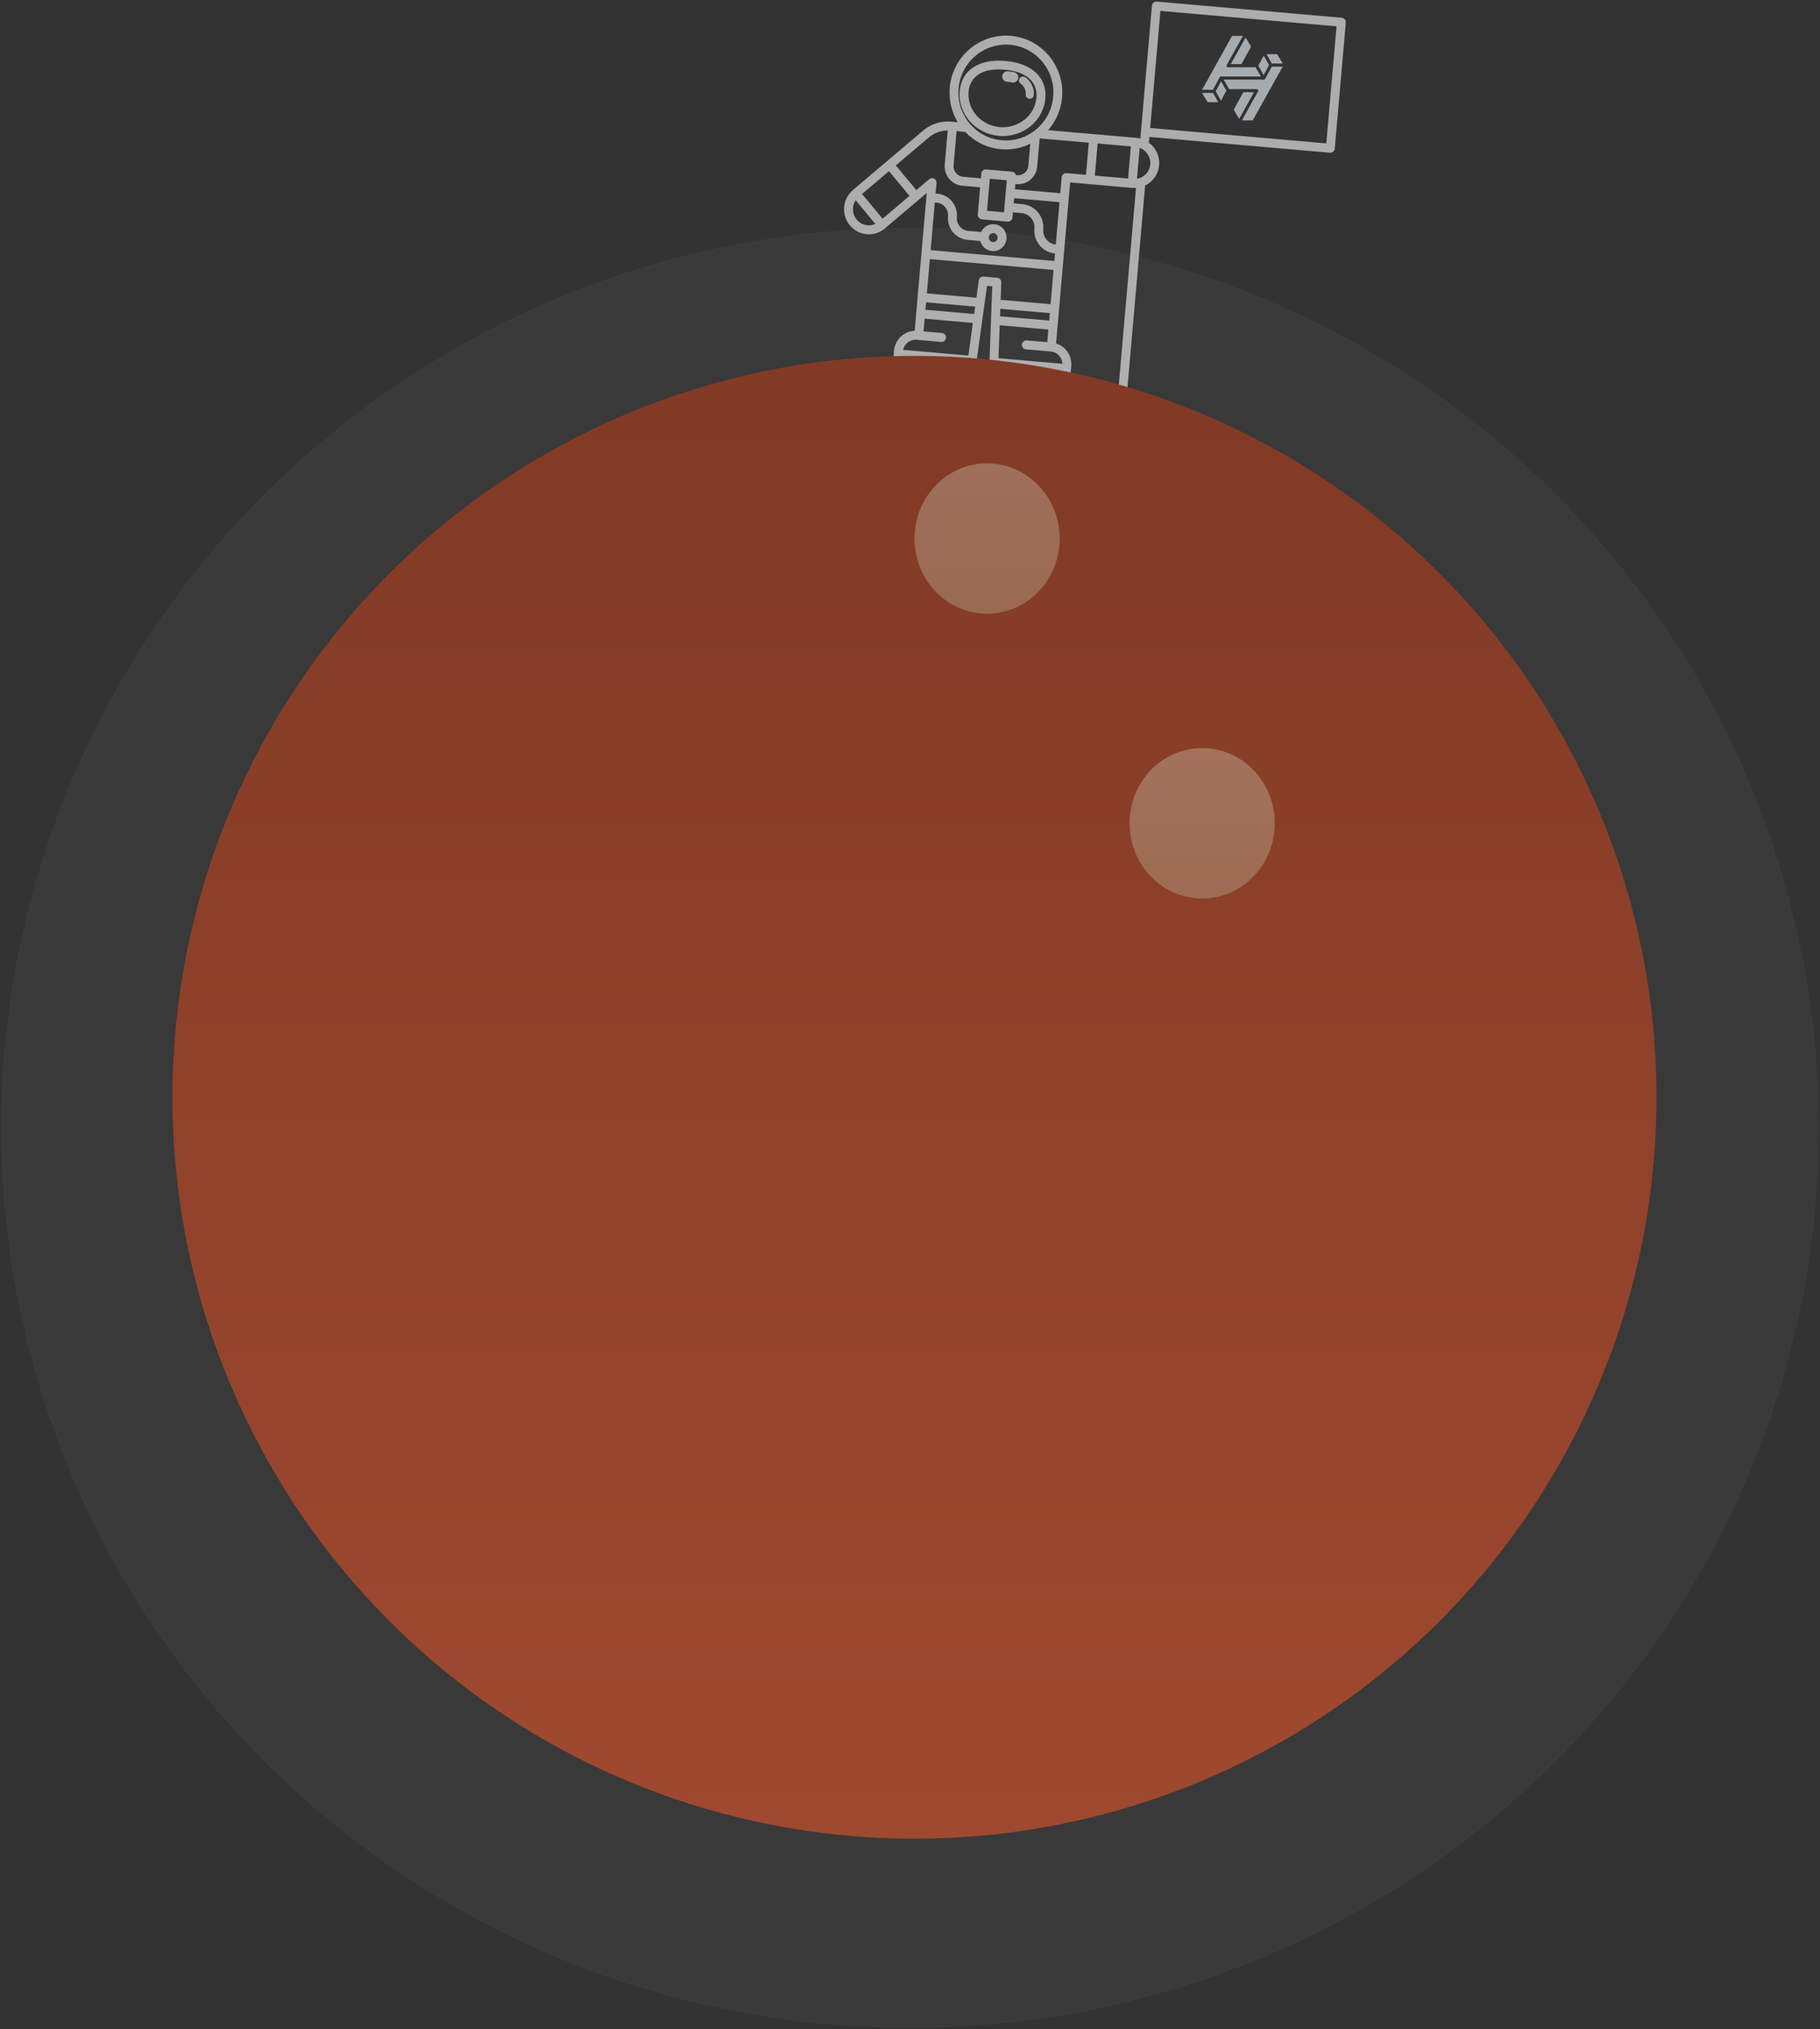 <?xml version="1.0" encoding="UTF-8"?>
<svg width="1013px" height="1129px" viewBox="0 0 1013 1129" version="1.1" xmlns="http://www.w3.org/2000/svg" xmlns:xlink="http://www.w3.org/1999/xlink">
    <rect x="0" y="0" width="1013" height="1129" fill="#333333" stroke="none"/>
    <!-- Generator: Sketch 52.2 (67145) - http://www.bohemiancoding.com/sketch -->
    <title>Mars</title>
    <desc>Created with Sketch.</desc>
    <defs>
        <linearGradient x1="50%" y1="-3.697%" x2="50%" y2="100%" id="linearGradient-1">
            <stop stop-color="#7C331D" offset="0%"></stop>
            <stop stop-color="#9D4329" offset="100%"></stop>
        </linearGradient>
        <linearGradient x1="50%" y1="0%" x2="50%" y2="100%" id="linearGradient-2">
            <stop stop-color="#E4EEDC" offset="0%"></stop>
            <stop stop-color="#C5D8B7" offset="100%"></stop>
        </linearGradient>
    </defs>
    <g id="Main-Website" stroke="none" stroke-width="1" fill="none" fill-rule="evenodd">
        <g id="H.A.-Landing-Page" transform="translate(-214, -428)">
            <g id="Mars" transform="translate(215, 413)">
                <g id="astronaut-and-flag" opacity="0.595" transform="translate(604.862, 121.843) rotate(5) translate(-604.862, -121.843) translate(469.862, 12.343)" fill="#FFFFFF">
                    <path d="M82.594,82.726 C95.789,82.726 106.524,72.394 106.524,59.695 C106.524,48.085 97.355,40.873 82.594,40.873 C67.835,40.873 58.666,48.085 58.666,59.695 C58.665,72.394 69.4,82.726 82.594,82.726 Z M82.594,45.774 C99.707,45.774 101.555,55.51 101.555,59.695 C101.555,69.692 93.049,77.825 82.594,77.825 C72.14,77.825 63.635,69.692 63.635,59.695 C63.634,55.51 65.482,45.774 82.594,45.774 Z" id="Shape" fill-rule="nonzero"></path>
                    <path d="M84.438,52.319 C85.411,52.319 86.372,52.369 87.293,52.469 C87.399,52.481 87.504,52.486 87.608,52.486 C89.072,52.486 90.33,51.381 90.491,49.892 C90.663,48.295 89.51,46.862 87.916,46.69 C86.788,46.568 85.618,46.507 84.438,46.507 C82.835,46.507 81.535,47.808 81.535,49.413 C81.535,51.018 82.835,52.319 84.438,52.319 Z" id="Path"></path>
                    <path d="M92.075,52.694 C94.188,53.929 95.45,56.097 95.45,58.491 C95.45,59.684 96.462,60.65 97.709,60.65 C97.709,60.65 97.71,60.65 97.71,60.65 C98.958,60.649 99.969,59.682 99.969,58.49 C99.968,54.58 97.899,51.036 94.435,49.009 C93.37,48.387 91.979,48.707 91.328,49.724 C90.676,50.741 91.011,52.071 92.075,52.694 Z" id="Path"></path>
                    <path d="M266.957,0.631 L163.607,0.631 C162.24,0.631 161.132,1.748 161.132,3.127 L161.132,77.367 C160.353,77.233 159.555,77.158 158.743,77.158 L109.604,77.158 C113.465,71.897 115.754,65.395 115.754,58.363 C115.754,40.907 101.675,26.707 84.369,26.707 C67.063,26.707 52.983,40.907 52.983,58.363 C52.983,65.396 55.272,71.898 59.133,77.158 L55.324,77.158 C49.756,77.158 44.305,79.435 40.368,83.406 L4.276,119.802 C-1.117,125.25 -1.116,134.107 4.278,139.547 C6.896,142.188 10.373,143.643 14.067,143.643 C17.768,143.643 21.245,142.188 23.856,139.548 L45.336,117.887 L45.336,194.827 C39.435,195.587 34.86,200.684 34.86,206.838 L34.86,216.37 C34.86,217.748 35.968,218.866 37.335,218.866 L78.265,218.866 C79.583,218.866 80.669,217.824 80.737,216.497 L83.271,166.437 L86.191,166.437 L88.726,216.497 C88.793,217.824 89.88,218.866 91.198,218.866 L131.397,218.866 C132.764,218.866 133.873,217.748 133.873,216.37 L133.873,206.838 C133.873,201.018 129.782,196.143 124.349,194.989 L124.349,105.082 L159.016,105.082 C159.732,105.082 160.438,105.028 161.132,104.921 L161.132,216.37 C161.132,217.748 162.24,218.866 163.607,218.866 C164.974,218.866 166.083,217.748 166.083,216.37 L166.083,103.13 C167.131,102.498 168.106,101.725 168.979,100.811 C171.61,98.059 172.983,94.437 172.845,90.615 C172.678,85.83 169.988,81.624 166.083,79.237 L166.083,76.01 L266.958,76.01 C268.325,76.01 269.433,74.892 269.433,73.513 L269.433,3.127 C269.433,1.748 268.324,0.631 266.957,0.631 Z M156.267,100.089 L137.702,100.089 L137.702,82.151 L156.267,82.151 L156.267,100.089 Z M93.912,103.605 C93.571,102.638 92.665,101.941 91.589,101.941 L77.149,101.941 C75.782,101.941 74.674,103.059 74.674,104.438 L74.674,107.142 L64.703,107.142 C61.5,107.142 58.895,104.515 58.895,101.285 L58.895,82.151 L63.697,82.151 C69.223,87.043 76.456,90.018 84.369,90.018 C90.205,90.018 95.67,88.398 100.356,85.588 L100.356,97.947 C100.356,101.067 97.839,103.605 94.746,103.605 L93.912,103.605 Z M91.758,178.502 L119.398,178.502 L119.398,182.663 L91.969,182.663 L91.758,178.502 Z M119.398,140.215 C115.141,140.138 111.701,136.627 111.701,132.316 C111.701,125.203 105.964,119.417 98.912,119.417 L94.063,119.417 L94.063,116.525 L119.397,116.525 L119.397,140.215 L119.398,140.215 Z M89.113,106.934 L89.113,124.826 L79.625,124.826 L79.625,106.934 L89.113,106.934 Z M84.369,31.7 C98.945,31.7 110.803,43.661 110.803,58.363 C110.803,73.064 98.945,85.025 84.369,85.025 C69.793,85.025 57.934,73.064 57.934,58.363 C57.934,43.661 69.793,31.7 84.369,31.7 Z M22.105,134.252 L9.528,121.566 L23.356,107.622 L35.933,120.308 L22.105,134.252 Z M7.778,136.017 C4.921,133.135 4.427,128.762 6.281,125.354 L18.357,137.534 C17.058,138.26 15.594,138.65 14.066,138.65 C11.694,138.65 9.461,137.715 7.778,136.017 Z M39.434,116.777 L26.857,104.092 L43.869,86.937 C46.557,84.224 50.17,82.548 53.944,82.216 L53.944,101.285 C53.944,107.268 58.771,112.136 64.703,112.136 L74.674,112.136 L74.674,127.324 C74.674,128.702 75.782,129.82 77.149,129.82 L91.589,129.82 C92.956,129.82 94.064,128.702 94.064,127.324 L94.064,124.411 L98.912,124.411 C103.234,124.411 106.751,127.958 106.751,132.317 C106.751,139.381 112.412,145.131 119.398,145.209 L119.398,149.378 L50.287,149.378 L50.287,122.747 L51.262,122.747 C55.13,122.747 58.276,125.92 58.276,129.82 C58.276,136.474 63.643,141.888 70.239,141.888 L77.376,141.888 C78.399,144.792 81.143,146.881 84.369,146.881 C88.463,146.881 91.795,143.521 91.795,139.391 C91.795,135.261 88.463,131.901 84.369,131.901 C81.143,131.901 78.399,133.99 77.376,136.894 L70.239,136.894 C66.372,136.894 63.226,133.721 63.226,129.82 C63.226,123.167 57.859,117.753 51.262,117.753 L50.287,117.753 L50.287,111.861 C50.287,110.852 49.683,109.942 48.759,109.555 C47.834,109.169 46.769,109.382 46.061,110.096 L39.434,116.777 Z M77.492,182.663 L50.287,182.663 L50.287,178.502 L77.703,178.502 L77.492,182.663 Z M81.893,139.39 C81.893,138.014 83.004,136.894 84.369,136.894 C85.734,136.894 86.844,138.014 86.844,139.39 C86.844,140.767 85.734,141.887 84.369,141.887 C83.004,141.887 81.893,140.767 81.893,139.39 Z M46.829,199.725 L60.544,199.725 C61.911,199.725 63.02,198.607 63.02,197.229 C63.02,195.85 61.911,194.732 60.544,194.732 L50.287,194.732 L50.287,187.656 L77.239,187.656 L76.312,205.965 L39.869,205.965 C40.296,202.465 43.249,199.744 46.829,199.725 Z M55.12,210.958 L55.12,213.873 L49.138,213.873 L49.138,210.958 L55.12,210.958 Z M60.07,210.958 L66.052,210.958 L66.052,213.873 L60.07,213.873 L60.07,210.958 Z M39.81,210.958 L44.187,210.958 L44.187,213.873 L39.81,213.873 L39.81,210.958 Z M71.003,213.873 L71.003,210.958 L76.06,210.958 L75.912,213.873 L71.003,213.873 Z M80.919,161.444 C79.601,161.444 78.514,162.486 78.446,163.813 L77.956,173.509 L50.287,173.509 L50.287,154.37 L119.398,154.37 L119.398,173.509 L91.506,173.509 L91.015,163.813 C90.948,162.486 89.861,161.444 88.543,161.444 L80.919,161.444 Z M93.402,210.958 L97.819,210.958 L97.819,213.873 L93.55,213.873 L93.402,210.958 Z M119.685,210.958 L119.685,213.873 L113.702,213.873 L113.702,210.958 L119.685,210.958 Z M108.752,213.873 L102.77,213.873 L102.77,210.958 L108.752,210.958 L108.752,213.873 Z M124.635,213.873 L124.635,210.958 L128.921,210.958 L128.921,213.873 L124.635,213.873 Z M128.863,205.965 L93.149,205.965 L92.222,187.656 L119.398,187.656 L119.398,194.732 L107.922,194.732 C106.555,194.732 105.447,195.85 105.447,197.229 C105.447,198.607 106.555,199.725 107.922,199.725 L121.909,199.725 C125.486,199.744 128.436,202.465 128.863,205.965 Z M121.873,100.089 C120.506,100.089 119.398,101.207 119.398,102.586 L119.398,111.532 L94.064,111.532 L94.064,108.598 L94.746,108.598 C100.57,108.598 105.307,103.82 105.307,97.947 L105.307,82.151 L132.751,82.151 L132.751,100.089 L121.873,100.089 Z M165.414,97.345 C164.247,98.566 162.8,99.398 161.218,99.803 L161.218,82.499 C164.94,83.543 167.76,86.862 167.897,90.794 C167.985,93.251 167.104,95.578 165.414,97.345 Z M264.482,71.017 L166.082,71.017 L166.082,5.624 L264.482,5.624 L264.482,71.017 Z" id="Shape" fill-rule="nonzero"></path>
                </g>
                <g id="Group-2" transform="translate(95, 213)">
                    <ellipse id="Oval" fill="url(#linearGradient-1)" cx="413" cy="412.5" rx="413" ry="412.5"></ellipse>
                    <ellipse id="Oval" fill="url(#linearGradient-2)" opacity="0.294" cx="453.402" cy="101.63" rx="40.402" ry="41.848"></ellipse>
                    <ellipse id="Oval" fill="url(#linearGradient-2)" opacity="0.294" cx="573.112" cy="260.054" rx="40.402" ry="41.848"></ellipse>
                </g>
                <ellipse id="Oval" stroke="#979797" fill="#D8D8D8" opacity="0.037" cx="505.5" cy="642.5" rx="505.5" ry="500.5"></ellipse>
                <g id="Handshake-Logo" transform="translate(668, 35)" fill="#A6ABAF" fill-rule="nonzero">
                    <path d="M38.848,15.331 L35.927,10.142 L41.586,10.144 C41.737,10.144 41.913,10.245 41.996,10.38 C42.086,10.529 42.545,11.286 43.097,12.196 C43.758,13.286 44.548,14.588 45,15.331 L38.848,15.331 Z M28.382,46.754 C28.245,47 28.067,47 28.01,47 L25.698,47 C24.474,46.999 23.063,46.998 22.223,46.998 L31.214,30.857 C31.363,30.589 31.36,30.262 31.204,29.997 C31.049,29.733 30.767,29.57 30.461,29.57 L30.46,29.57 L15.137,29.59 L12.09,24.314 L34.409,24.314 C34.411,24.314 34.412,24.314 34.415,24.314 C34.417,24.314 34.419,24.314 34.421,24.314 C34.433,24.314 34.445,24.31 34.457,24.309 C34.508,24.306 34.558,24.301 34.605,24.289 C34.642,24.281 34.678,24.269 34.714,24.256 C34.733,24.248 34.751,24.241 34.77,24.232 C34.937,24.158 35.085,24.035 35.179,23.862 L38.858,17.06 L44.932,17.06 L28.382,46.754 Z M20.725,46.141 C20.53,45.819 20.276,45.401 19.999,44.946 C19.07,43.412 17.879,41.448 17.744,41.232 C17.699,41.16 17.678,40.982 17.773,40.813 C17.988,40.426 22.057,33.096 23.049,31.31 L28.99,31.302 L20.725,46.141 Z M10.593,36.04 L7.639,30.793 L10.616,25.213 L13.602,30.382 C12.674,32.129 11.226,34.854 10.593,36.04 Z M6.629,36.857 C5.126,36.857 3.631,36.856 3.411,36.856 L3.41,36.856 C3.263,36.856 3.085,36.753 3.004,36.62 L2.043,35.036 C1.358,33.906 0.484,32.466 0,31.669 L6.152,31.669 L9.072,36.858 C8.435,36.858 7.533,36.857 6.629,36.857 Z M16.618,0.246 C16.755,0 16.932,0 16.989,0 L22.802,0.001 L13.786,16.142 C13.779,16.155 13.775,16.17 13.768,16.184 C13.755,16.211 13.743,16.238 13.732,16.267 C13.723,16.295 13.715,16.321 13.707,16.349 C13.7,16.375 13.695,16.401 13.69,16.427 C13.685,16.46 13.682,16.491 13.681,16.523 C13.68,16.538 13.677,16.551 13.677,16.566 C13.677,16.577 13.68,16.587 13.68,16.598 C13.681,16.63 13.685,16.661 13.69,16.692 C13.693,16.718 13.697,16.744 13.704,16.77 C13.71,16.797 13.72,16.823 13.729,16.85 C13.738,16.876 13.747,16.903 13.759,16.928 C13.771,16.953 13.784,16.977 13.798,17.001 C13.812,17.024 13.826,17.048 13.842,17.07 C13.858,17.093 13.877,17.114 13.896,17.136 C13.914,17.156 13.933,17.177 13.953,17.196 C13.973,17.215 13.994,17.231 14.015,17.247 C14.04,17.267 14.064,17.284 14.09,17.3 C14.1,17.306 14.107,17.313 14.117,17.319 C14.127,17.325 14.138,17.327 14.149,17.332 C14.193,17.355 14.24,17.374 14.289,17.389 C14.307,17.394 14.323,17.401 14.342,17.405 C14.405,17.42 14.469,17.429 14.536,17.429 C14.537,17.429 14.537,17.43 14.538,17.43 L14.539,17.43 L14.54,17.43 L14.921,17.429 C14.923,17.429 14.925,17.43 14.927,17.43 L14.927,17.43 L29.866,17.41 C30.261,18.097 30.999,19.39 31.628,20.491 C32.111,21.337 32.51,22.035 32.824,22.584 L10.594,22.584 C10.584,22.584 10.575,22.587 10.566,22.588 C10.264,22.593 9.972,22.753 9.818,23.041 L6.139,29.939 L0.069,29.939 C2.719,25.184 16.441,0.563 16.618,0.246 Z M24.287,0.879 L24.827,1.767 C25.775,3.331 27.114,5.538 27.256,5.768 C27.301,5.84 27.322,6.017 27.226,6.187 L21.95,15.69 L16.011,15.698 L24.287,0.879 Z M34.405,10.954 L37.36,16.204 L34.347,21.772 C33.988,21.145 33.542,20.364 33.124,19.631 C32.297,18.182 31.694,17.127 31.354,16.538 C31.996,15.362 33.694,12.252 34.405,10.954 Z" id="Fill-1"></path>
                </g>
            </g>
        </g>
    </g>
</svg>
